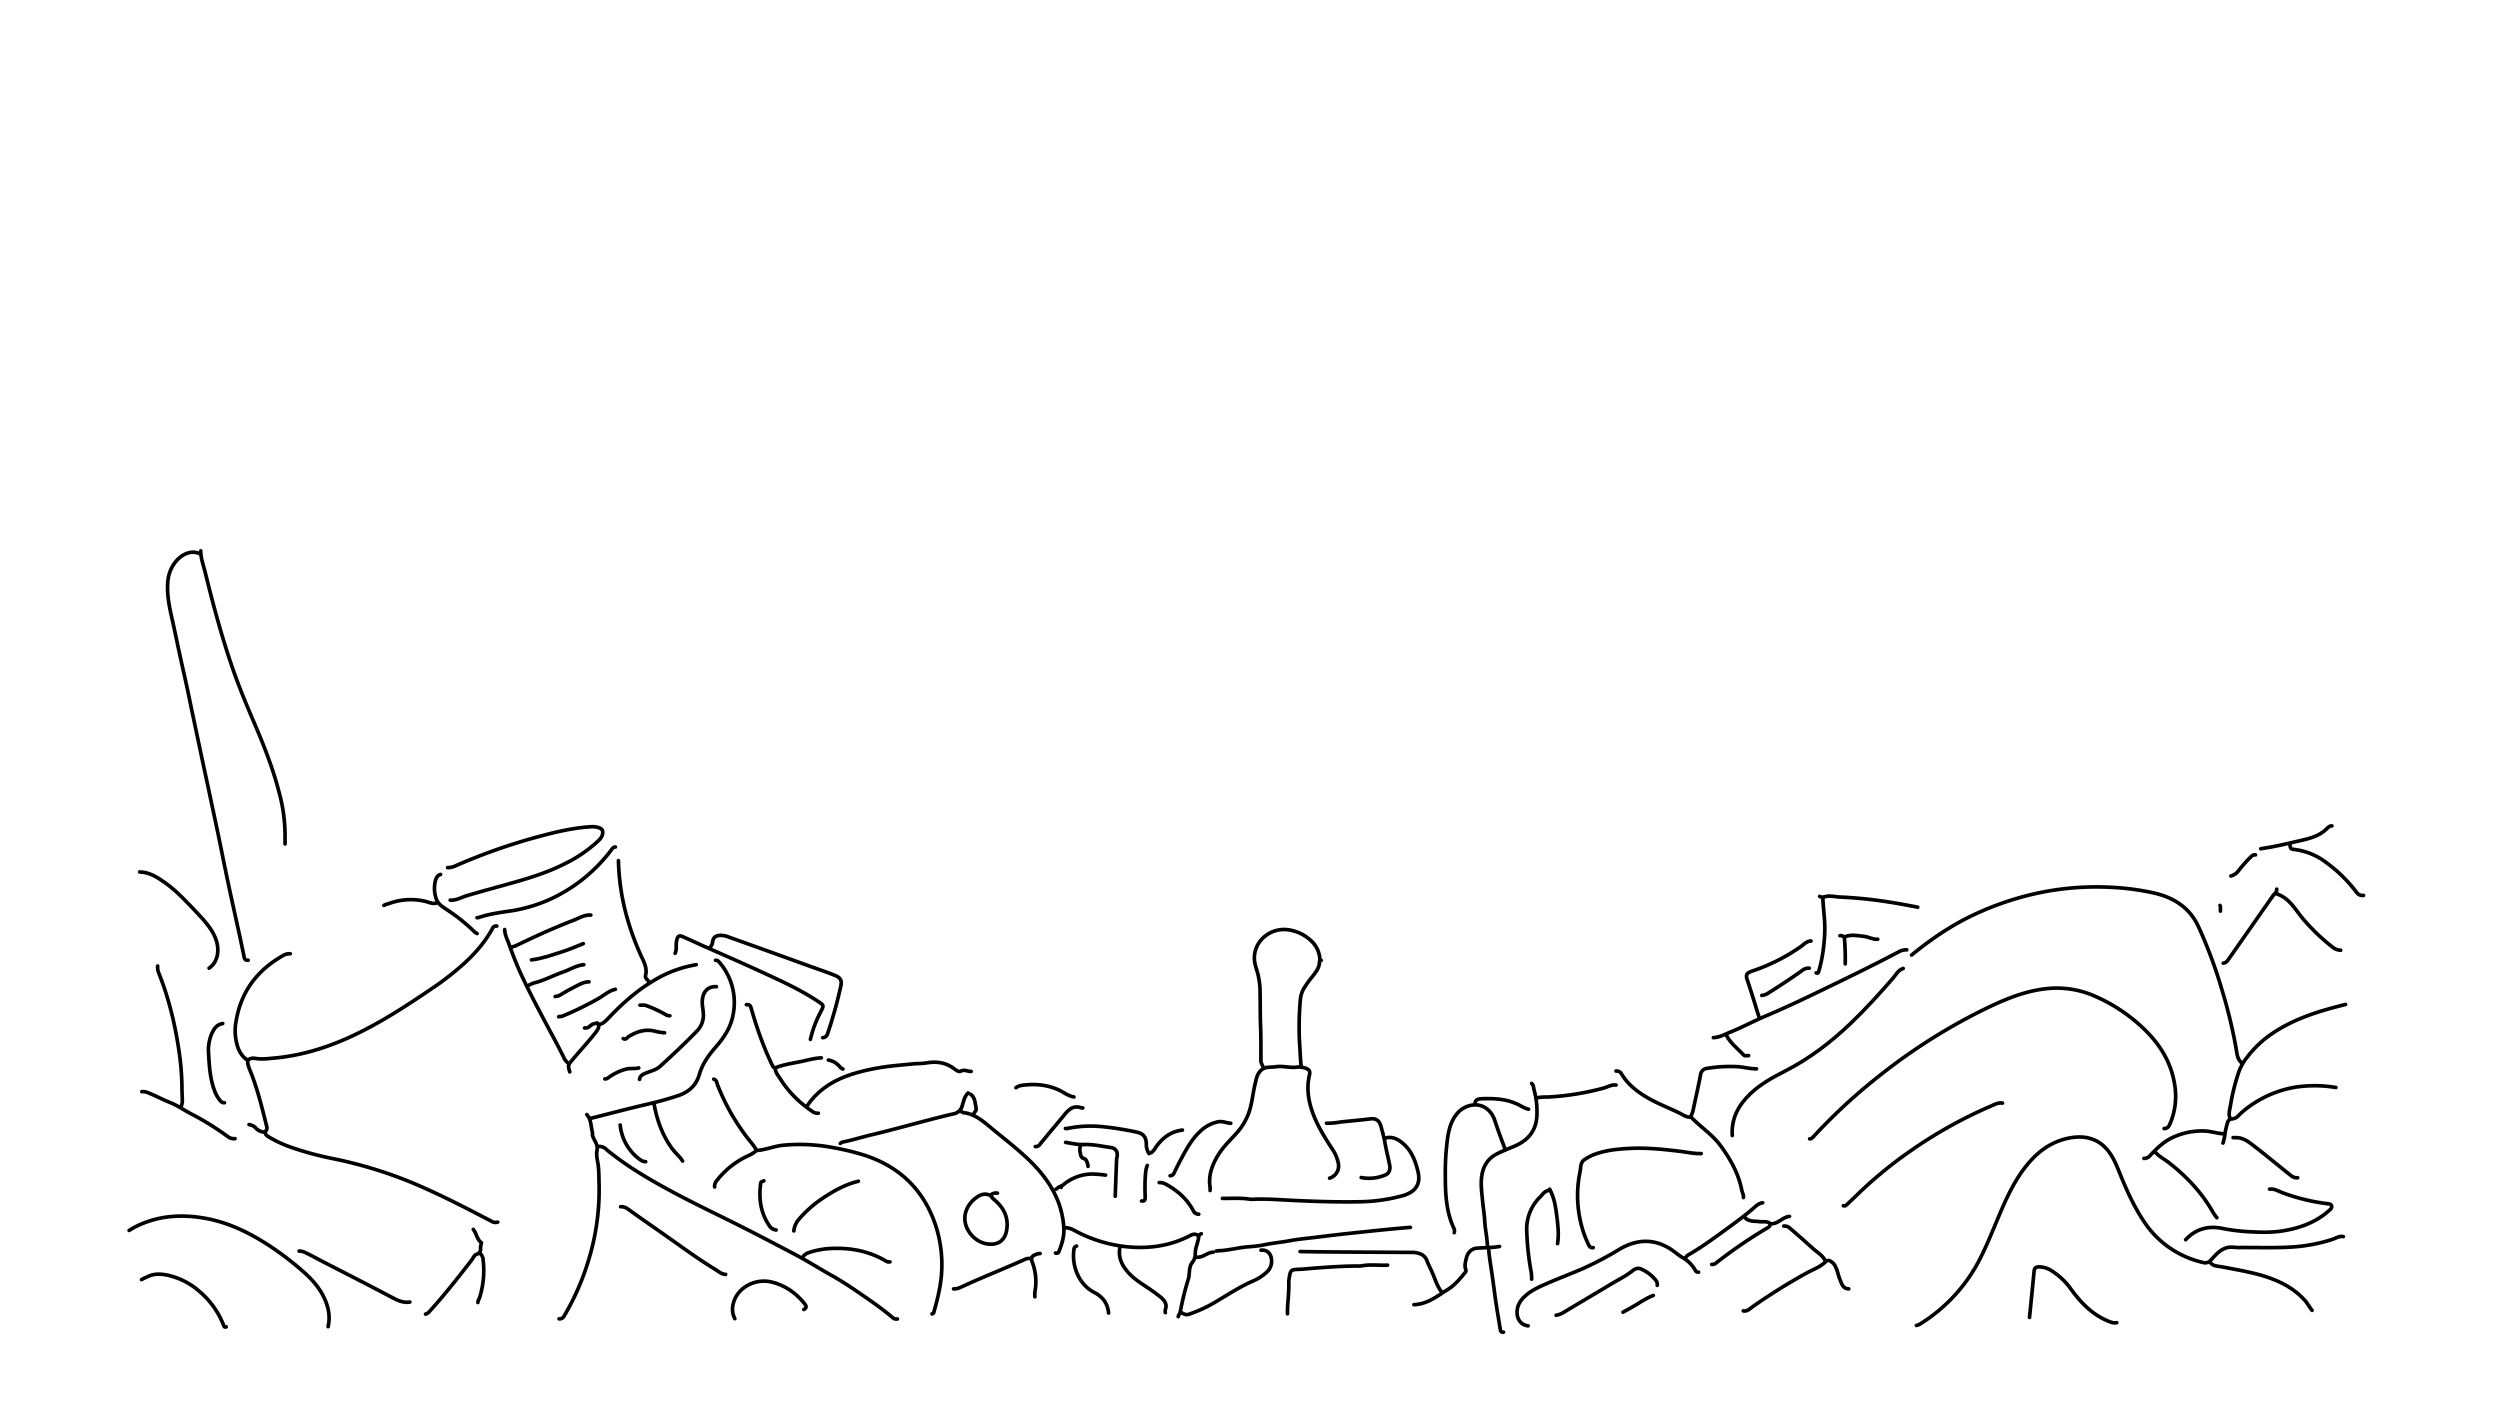<svg xmlns="http://www.w3.org/2000/svg" viewBox="0 0 1366 768"><g id="Layer_12" data-name="Layer 12"><g id="font"><path d="M1182.48,616.64c1.68,0,2.52-1,3.13-2.4a38.3,38.3,0,0,0,2.66-21.36c-2.06-13.68-9.38-24.19-19.46-33.13A90.72,90.72,0,0,0,1145,544.48a51.24,51.24,0,0,0-24.21-4.49c-12.12.79-23.07,5.07-33.83,10.17a315.64,315.64,0,0,0-59.24,37,307.64,307.64,0,0,0-36.52,33.55c-.67.73-1.26,1.56-2.4,1.56" style="fill:none;stroke:#000;stroke-linecap:round;stroke-linejoin:round;stroke-width:2px"/><path d="M1224.72,580.64c-2.26-2-2.39-4.81-2.85-7.45a272.36,272.36,0,0,0-7.74-32.14,257,257,0,0,0-12.92-34.81c-4.83-10.29-13.3-15.73-24-18.24a136.18,136.18,0,0,0-23.28-3.15,153.35,153.35,0,0,0-42.72,3.63,162.28,162.28,0,0,0-31.46,10.76c-12.84,5.87-24.38,13.7-35.26,22.6" style="fill:none;stroke:#000;stroke-linecap:round;stroke-linejoin:round;stroke-width:2px"/><path d="M109.44,302.72c-4.89-2.57-10.51.2-13.93,4.79a20,20,0,0,0-3.87,11.05c-.56,8.49,1.78,16.58,3.51,24.7,1.83,8.65,3.67,17.31,5.63,25.95,1.63,7.17,3.06,14.39,4.58,21.59,2,9.44,4,18.89,6,28.32,2.39,11,4.72,22.1,7.08,33.14,1.57,7.33,3,14.69,4.51,22s3.1,14.74,4.72,22.1c1.93,8.8,3.92,17.58,5.69,26.41.31,1.56.86,2,2.23,1.91" style="fill:none;stroke:#000;stroke-linecap:round;stroke-linejoin:round;stroke-width:2px"/><path d="M1280.4,675.68c-2.23-.47-4.06.88-6,1.52a90,90,0,0,1-23.55,4.25c-9.28.49-18.56.11-27.84.22-1.28,0-2.56-.21-3.84-.22-5.19,0-8.13,3.85-11.15,7.07a4,4,0,0,1-4.44,1.26,52.47,52.47,0,0,1-32.21-22.48c-5.61-8.42-9.64-17.58-13.4-26.9-2.07-5.15-4.26-10.29-8.43-14.13-4.8-4.43-10.79-5.6-17-4.76-9.8,1.34-17.64,6.39-24,13.85-7.37,8.6-12,18.75-16.32,29-3.52,8.31-6.81,16.72-11,24.72a89.7,89.7,0,0,1-32.41,34.55,9,9,0,0,1-1.67.61" style="fill:none;stroke:#000;stroke-linecap:round;stroke-linejoin:round;stroke-width:2px"/><path d="M246,491.84c3.31.24,6.1-1.56,9.1-2.45,9-2.67,18.1-5.06,27.14-7.64,9.39-2.69,18.65-5.76,27.36-10.3a74.35,74.35,0,0,0,17.29-12c1.62-1.55,2.81-3.27,2.33-5.53-.32-1.51-3.48-2.35-6.18-2.19-10.34.6-20.31,3.09-30.24,5.79a320.81,320.81,0,0,0-44.62,15.89,9.61,9.61,0,0,1-3.62.66" style="fill:none;stroke:#000;stroke-linecap:round;stroke-linejoin:round;stroke-width:2px"/><path d="M109.68,301c0,4.07,1.49,7.87,2.44,11.75,4.38,17.79,9.12,35.48,15.11,52.8,3.35,9.67,7.27,19.15,11.3,28.55,5.46,12.7,10.57,25.54,14,38.93a89.49,89.49,0,0,1,3.22,24c0,1.36,0,2.72,0,4.08" style="fill:none;stroke:#000;stroke-linecap:round;stroke-linejoin:round;stroke-width:2px"/><path d="M667.92,654.8c5,.07,10.1-.37,15.12.47a8.57,8.57,0,0,0,1.68,0c7-.3,14.1.26,21.11.6,12.25.59,24.48,1,36.73.78a93.4,93.4,0,0,0,24-3.36c6.4-1.84,10-5.89,8.22-13.15-1.55-6.54-4-12.48-9.66-16.52-2.47-1.76-5.27-2.69-8.38-1.71" style="fill:none;stroke:#000;stroke-linecap:round;stroke-linejoin:round;stroke-width:2px"/><path d="M271.44,506a2.2,2.2,0,0,0-2.42,1.43c-4,7.39-9.48,13.57-15.61,19.18a157.52,157.52,0,0,1-18,13.92C221.78,549.79,208,558.76,193,565.81c-13.84,6.51-28.22,11-43.47,12.35-3.39.31-6.87.76-10.31.09-.31-.06-.65,0-1,0-1.38-.25-2.66,1.46-4.08.25a14,14,0,0,1-4.08-6,28.4,28.4,0,0,1-1-14.88c2.8-16.27,11.87-27.91,26.15-35.8a6.65,6.65,0,0,1,3.38-.68" style="fill:none;stroke:#000;stroke-linecap:round;stroke-linejoin:round;stroke-width:2px"/><path d="M135.36,579.2c-.23,2.51.92,4.76,1.77,6.93,3.71,9.45,6.08,19.27,8.53,29.08a3,3,0,0,1,0,2.11c-1.66,2.24.15,3.24,1.52,4.08a64.81,64.81,0,0,0,11.48,5.35,172.07,172.07,0,0,0,23.77,6.43,238.44,238.44,0,0,1,42.5,12.94c14.94,6.26,29.3,13.7,43.65,21.19a4,4,0,0,0,3.37.45" style="fill:none;stroke:#000;stroke-linecap:round;stroke-linejoin:round;stroke-width:2px"/><path d="M179.28,724.88c1.38-6,0-11.52-2.67-16.78-3.13-6.11-7.89-10.81-13.12-15.2a163.77,163.77,0,0,0-14.71-11.19c-11.4-7.62-23.47-13.77-37.18-16.12-11-1.89-21.84-1.56-32.39,2.43a43.87,43.87,0,0,0-8.65,4.3" style="fill:none;stroke:#000;stroke-linecap:round;stroke-linejoin:round;stroke-width:2px"/><path d="M326.88,626.48a5,5,0,0,1,4.3,1.47c11.08,9.18,23.46,16.4,36.06,23.18,13.54,7.29,27.5,13.8,41.2,20.78,8.8,4.49,17.55,9.09,26.28,13.69,6.68,3.52,13,7.57,19.58,11.24,6.82,3.81,13.26,8.27,19.68,12.71,4.69,3.25,9.31,6.63,13.69,10.31a2.85,2.85,0,0,0,2.65.82" style="fill:none;stroke:#000;stroke-linecap:round;stroke-linejoin:round;stroke-width:2px"/><path d="M390.48,648.56a4.56,4.56,0,0,1,.92-3.15,46.47,46.47,0,0,1,17.32-13.89,15.88,15.88,0,0,0,4.06-2.42c.17-.14.23-.44.5-.46,5-.28,9.66-2.4,14.64-2.88a97.86,97.86,0,0,1,27.85,1.4,140.84,140.84,0,0,1,15.34,3.67c19.58,6,33.07,18.44,39.84,37.89a69.08,69.08,0,0,1,2.71,33.85,121.56,121.56,0,0,1-3.22,13.66c-.16.6-.16,1.56-1.16,1.69" style="fill:none;stroke:#000;stroke-linecap:round;stroke-linejoin:round;stroke-width:2px"/><path d="M1039.92,529.16c-2.8.86-4,3.5-5.7,5.45-7.33,8.42-14.81,16.7-22.88,24.41-10.8,10.34-22.57,19.37-36,26.22-6.76,3.45-13.42,7.11-19,12.43-6.53,6.23-10.41,13.54-9.83,22.81" style="fill:none;stroke:#000;stroke-linecap:round;stroke-linejoin:round;stroke-width:2px"/><path d="M721.2,524.72A14.79,14.79,0,0,0,716.36,514a22.87,22.87,0,0,0-11.71-5.84c-11-2-21,7.16-19,18,.49,2.6,1.55,5,2,7.66a39,39,0,0,1,.8,6c.21,7,.06,13.93.33,20.88.24,6.24.17,12.48.17,18.72,0,1.61,1,2.73,1.47,4.08" style="fill:none;stroke:#000;stroke-linecap:round;stroke-linejoin:round;stroke-width:2px"/><path d="M449.52,567a2.94,2.94,0,0,0,2.73-2.37,245.27,245.27,0,0,0,7.09-25.47c.8-3.29.08-4.9-3.12-6.2-4.57-1.85-9.26-3.4-13.9-5.08-14.64-5.28-29.27-10.59-43.94-15.8a12.34,12.34,0,0,0-4.78-1c-2.77.13-4,1.22-4.32,4.11-.11,1-.89,1.72-1.2,2.64" style="fill:none;stroke:#000;stroke-linecap:round;stroke-linejoin:round;stroke-width:2px"/><path d="M319.44,561.68a3.52,3.52,0,0,0,2.62-.75,7.8,7.8,0,0,1,1.95-1.39,23.06,23.06,0,0,1,2.4-.58c1.42,1.86.41,3.38-.73,4.88-4.52,5.92-9.75,11.24-14.38,17.06-1.17,1.47-.39,3.18,0,4.78" style="fill:none;stroke:#000;stroke-linecap:round;stroke-linejoin:round;stroke-width:2px"/><path d="M320.64,609c2.48,2.82,2.19,6.52,3.1,9.84.13.45-.07,1,0,1.44.64,2.76,3.16,4.83,2.48,8.18-.56,2.74.25,5.6.67,8.37a77.27,77.27,0,0,1,.38,8.17,130.67,130.67,0,0,1-6.1,44.91,136,136,0,0,1-13,29.27,2.57,2.57,0,0,1-2.68,1.42" style="fill:none;stroke:#000;stroke-linecap:round;stroke-linejoin:round;stroke-width:2px"/><path d="M322.56,611.12c10.16-2.56,20.29-5.24,30.49-7.63a182.29,182.29,0,0,0,17.73-4.91c5.55-1.91,9.63-5.49,11.33-11.45s5.15-10.62,9.08-15.14c4.46-5.11,8.13-10.66,9.37-17.51a33.73,33.73,0,0,0-7.19-28.32c-.64-.79-1.26-1.54-2.41-1.44" style="fill:none;stroke:#000;stroke-linecap:round;stroke-linejoin:round;stroke-width:2px"/><path d="M787.68,705.92c-2.67-3.44-3.71-7.67-5.49-11.53-.81-1.76-1.75-3.48-2.39-5.29-1.24-3.5-4-4.43-7.24-4.78-.32,0-.64,0-1,0q-21.6-.12-43.2-.25c-6,0-12-.15-18-.23" style="fill:none;stroke:#000;stroke-linecap:round;stroke-linejoin:round;stroke-width:2px"/><path d="M1094.16,602.72c-2.6-.38-4.74,1-7,1.94a245.46,245.46,0,0,0-44.4,25,228,228,0,0,0-27.85,23c-1.82,1.78-3.68,3.52-5.52,5.28-.61.59-1.17,1.25-2.16.84" style="fill:none;stroke:#000;stroke-linecap:round;stroke-linejoin:round;stroke-width:2px"/><path d="M928.08,695.12a1.76,1.76,0,0,1-1.82-1.12,18.18,18.18,0,0,0-7-6.93c-2.18-1.22-4.11-3.05-6.29-4.46-9.4-6.06-18.71-5.52-28.11,0a179.73,179.73,0,0,1-19.44,10.31c-6.75,2.93-13.63,5.53-20.37,8.47-3.77,1.64-7.57,3.31-10.83,6s-5.53,5.86-5.27,10.33c.22,3.73,2.53,6.3,6,6.72" style="fill:none;stroke:#000;stroke-linecap:round;stroke-linejoin:round;stroke-width:2px"/><path d="M1240.08,649.76c2.6-.36,4.7,1.06,7,1.92a107.59,107.59,0,0,0,24.48,6c1,.13,2,.08,2.39,1.22s-.47,1.75-1.19,2.4c-7.31,6.62-16.13,9.79-25.68,11.28-6.3,1-12.65.74-19,.39a103,103,0,0,1-13.94-1.79c-7.7-1.53-14.45.36-19.91,6.2" style="fill:none;stroke:#000;stroke-linecap:round;stroke-linejoin:round;stroke-width:2px"/><path d="M1041.84,519a8,8,0,0,0-4.57,1.19c-11.38,6-22.94,11.71-34.53,17.32-12.57,6.08-25.11,12.22-38,17.66-6.54,2.77-12.78,6.14-19.37,8.81-3,1.22-5.83,2.83-9.16,3" style="fill:none;stroke:#000;stroke-linecap:round;stroke-linejoin:round;stroke-width:2px"/><path d="M770.64,670.64c-11.46.89-22.89,2.17-34.32,3.37-6.09.65-12.16,1.42-18.24,2.15-4.4.54-8.84.91-13.19,1.74-4.8.9-9.66,1.3-14.46,2.34a67.17,67.17,0,0,1-8.35,1c-4.59.38-9.08,1.5-13.66,2-1.28.15-2.59.09-3.86.35" style="fill:none;stroke:#000;stroke-linecap:round;stroke-linejoin:round;stroke-width:2px"/><path d="M86.16,527.84a7.64,7.64,0,0,0,.5,3.59c5.57,13.85,9,28.29,11.18,43a146,146,0,0,1,1.57,19c0,2.56.14,5.12.21,7.68a7.31,7.31,0,0,1-.74,3.6" style="fill:none;stroke:#000;stroke-linecap:round;stroke-linejoin:round;stroke-width:2px"/><path d="M758.16,691.28c-4.88.21-9.78-.52-14.64.46a12,12,0,0,1-2.16,0c-9.71.12-19.38.82-29,1.67-1.52.14-3,.12-4.56.26s-2.61.56-2.94,2.38a21.62,21.62,0,0,0-.67,4.81c.23,5.7-.81,11.35-.71,17" style="fill:none;stroke:#000;stroke-linecap:round;stroke-linejoin:round;stroke-width:2px"/><path d="M336.24,462.8c-1.25.08-1.74,1-2.43,1.9a87.77,87.77,0,0,1-31.17,25.69,83.2,83.2,0,0,1-24.48,7.48c-5.49.8-11,1.58-16.31,3.37a7.82,7.82,0,0,1-1.21.2" style="fill:none;stroke:#000;stroke-linecap:round;stroke-linejoin:round;stroke-width:2px"/><path d="M822.48,628.16c-2-5.33-4-10.68-5.77-16.08-1.71-5-5.58-8.32-10.55-8.38a13.13,13.13,0,0,0-10.36,5.23c-3,3.8-4.09,8.11-4.81,12.74a137.55,137.55,0,0,0-1.26,20.65c0,10,.42,20,4.88,29.3a4.82,4.82,0,0,1,0,1.9" style="fill:none;stroke:#000;stroke-linecap:round;stroke-linejoin:round;stroke-width:2px"/><path d="M1156.56,722.72a6.71,6.71,0,0,1-3.61-.45c-9.08-3.42-15.53-9.94-21.12-17.54a37.89,37.89,0,0,0-10.33-10.06,13,13,0,0,0-7.66-2.45c-1.62.09-2.27.81-2.42,2.42-.79,8.4-1.66,16.8-2.5,25.2" style="fill:none;stroke:#000;stroke-linecap:round;stroke-linejoin:round;stroke-width:2px"/><path d="M545,651.92a4.86,4.86,0,0,0-3.35.74,1.45,1.45,0,0,1-1.44.18c-2.57-.89-4.75.06-6.71,1.51a15.3,15.3,0,0,0-5.37,6.66c-3.38,8.19,2.94,16.89,10.39,18.49,5.69,1.22,10.46-.83,11.53-7.42,1.13-6.92-1.62-12.22-6.76-16.53a11.14,11.14,0,0,1-2.13-2.43" style="fill:none;stroke:#000;stroke-linecap:round;stroke-linejoin:round;stroke-width:2px"/><path d="M524.88,607c.48.32.93.87,1.44.93,5.58.63,9.83,3.84,13.9,7.25,8.17,6.85,16.78,13.21,24.25,20.87,6.17,6.33,11.18,13.41,14.2,21.82a50,50,0,0,1,2.6,12.75c.36,4.36-.94,9-2.67,13.16a1.36,1.36,0,0,1-1.88.86" style="fill:none;stroke:#000;stroke-linecap:round;stroke-linejoin:round;stroke-width:2px"/><path d="M726.48,643.76a7,7,0,0,0,4.78-8.16,20.73,20.73,0,0,0-3.1-7.44c-3.6-5.58-7.21-11.19-9.78-17.3-3.16-7.5-4.81-15.34-2.89-23.49.48-2-.1-2.92-2-3.66a11.47,11.47,0,0,0-5.55-.55c-3.65.28-7.37-.87-11-.27-2.67.43-5.59-.29-8,2-2.05,2-2.43,4.38-3,6.79-1.36,5.33-1.71,10.84-3.51,16.12a34.12,34.12,0,0,1-7.55,12.2c-3.3,3.61-6.82,7-9.38,11.27-3.26,5.42-5.34,11.08-4.31,17.53a10.46,10.46,0,0,1,0,1.68" style="fill:none;stroke:#000;stroke-linecap:round;stroke-linejoin:round;stroke-width:2px"/><path d="M929.52,630.32c-4,.11-7.85-.79-11.75-1.26-9.26-1.12-18.54-2.06-27.85-1.54-6.75.38-13.54,1.07-19.93,3.73a30.44,30.44,0,0,0-4,2.22c-2.54,1.52-2.16,4.32-2.64,6.69a64,64,0,0,0,1.2,31,54.92,54.92,0,0,0,3.56,9.14,2.21,2.21,0,0,0,2.42,1.43" style="fill:none;stroke:#000;stroke-linecap:round;stroke-linejoin:round;stroke-width:2px"/><path d="M529,597.2c-2.2,2-2.52,5-3.42,7.51a5.91,5.91,0,0,1-4.76,3.93c-15.19,3.56-30.17,8-45.34,11.6-4.81,1.15-9.54,2.65-14.39,3.64a3,3,0,0,0-1.93.92" style="fill:none;stroke:#000;stroke-linecap:round;stroke-linejoin:round;stroke-width:2px"/><path d="M275.76,507.92c.07,2.74,1.34,5.18,2.23,7.65,2.07,5.77,4.28,11.5,6.87,17.08,4.11,8.87,8.65,17.51,13.23,26.15,3.3,6.23,6.72,12.39,9.83,18.72a7.72,7.72,0,0,0,2.88,3.6" style="fill:none;stroke:#000;stroke-linecap:round;stroke-linejoin:round;stroke-width:2px"/><path d="M337.92,470.24A124.81,124.81,0,0,0,342.24,500a146.45,146.45,0,0,0,9.1,24.49c1.24,2.64,2.16,5.45,1.41,8.38-.5,1.93,1.51,2.42,1.73,3.85" style="fill:none;stroke:#000;stroke-linecap:round;stroke-linejoin:round;stroke-width:2px"/><path d="M114.24,529c5.29-3.58,5.84-11,3.34-16.79-2.16-5-5.75-9.06-9.41-12.91-5.8-6.11-11.47-12.44-18.44-17.3-4-2.8-8.21-5.47-13.41-5.56" style="fill:none;stroke:#000;stroke-linecap:round;stroke-linejoin:round;stroke-width:2px"/><path d="M368.88,520.88c1.07-2.22.26-4.65.86-7,.55-2.19,1.1-3,3.21-2.11,3.4,1.44,6.72,3,10.09,4.54,11,4.88,22,9.66,32.87,14.67,10.67,4.9,21.4,9.73,31.21,16.29,3.2,2.15,3.08,2.12,1.23,5.77a62.11,62.11,0,0,0-5.55,14.87" style="fill:none;stroke:#000;stroke-linecap:round;stroke-linejoin:round;stroke-width:2px"/><path d="M391.44,539.12c-4.58-.24-7.4,2.66-7.71,7.68-.16,2.44.51,4.78.57,7.2a12.23,12.23,0,0,1-3.22,9.08c-6.53,6.75-13.39,13.18-20.33,19.51-2.19,2-4.9,2.55-7.46,3.59-1.71.69-3.54,1.35-3.85,3.58" style="fill:none;stroke:#000;stroke-linecap:round;stroke-linejoin:round;stroke-width:2px"/><path d="M223.92,711.44c-3.47.55-6.38-.76-9.39-2.35-12.65-6.68-25.4-13.18-38.13-19.72-3.5-1.8-6.89-3.81-10.53-5.36a6.41,6.41,0,0,0-2.43-.41" style="fill:none;stroke:#000;stroke-linecap:round;stroke-linejoin:round;stroke-width:2px"/><path d="M689,683.12c3.12-.38,5.41,1.58,5.74,5a7.83,7.83,0,0,1-2.36,6.74A25.4,25.4,0,0,1,684.5,700c-7.5,3.29-14.31,7.86-21.37,12a76.34,76.34,0,0,1-13.71,6.18c-1.49.51-2.95-.44-4.3-1.15" style="fill:none;stroke:#000;stroke-linecap:round;stroke-linejoin:round;stroke-width:2px"/><path d="M989.52,514.16c-2.3.08-3.83,1.78-5.47,3a103,103,0,0,1-26.45,13.36c-3.76,1.31-3.81,2.31-2.69,5.55,2.26,6.58,4.21,13.26,6.29,19.9" style="fill:none;stroke:#000;stroke-linecap:round;stroke-linejoin:round;stroke-width:2px"/><path d="M1207.68,689.84c1.58,2.09,4.08,1.94,6.25,2.35,8,1.54,16.16,2.82,24,5.34,8.13,2.62,15.55,6.44,21.39,12.92,1.56,1.73,2.54,3.82,4,5.55" style="fill:none;stroke:#000;stroke-linecap:round;stroke-linejoin:round;stroke-width:2px"/><path d="M396.48,696.32c-2.41-.11-4.1-1.77-6-2.92-10-6.12-19.43-13.16-29.06-19.88-6.17-4.31-12.36-8.59-18.45-13a6,6,0,0,0-3.87-1.16" style="fill:none;stroke:#000;stroke-linecap:round;stroke-linejoin:round;stroke-width:2px"/><path d="M721.92,524.72c-.54-.05-.95.16-.95.72,0,3.32-2,5.74-3.87,8.15a55,55,0,0,0-4.8,6.72,15.34,15.34,0,0,0-1.85,6.73A169.23,169.23,0,0,0,710,568.4c.3,4.64.5,9.28.89,13.92" style="fill:none;stroke:#000;stroke-linecap:round;stroke-linejoin:round;stroke-width:2px"/><path d="M1276.32,594.2a70.56,70.56,0,0,0-22.56-.1,60.1,60.1,0,0,0-26.15,11.52,37.23,37.23,0,0,0-4.35,3.8,5.37,5.37,0,0,1-4.78,1.94" style="fill:none;stroke:#000;stroke-linecap:round;stroke-linejoin:round;stroke-width:2px"/><path d="M836.88,592c1.21,1,1,2.49,1.38,3.74a42.48,42.48,0,0,1,1.54,11.74c.27,11.07-5.77,16.08-12.76,19-3,1.23-6,2.43-8.87,3.86-4.84,2.39-7.55,6.34-8.46,11.72-.83,5,0,9.76.42,14.66.31,3.36.93,6.69,1.09,10.07.13,2.89.65,5.76,1,8.63.27,2,.44,4,.62,6" style="fill:none;stroke:#000;stroke-linecap:round;stroke-linejoin:round;stroke-width:2px"/><path d="M1281.6,548.84c-14.95,3.68-29.58,8.16-42.23,17.41a57.52,57.52,0,0,0-11.16,10.94,28.67,28.67,0,0,0-5,8.71,117.34,117.34,0,0,0-4.51,18.26c-.38,2.24-1.14,4.41-.28,6.74.29.8-.94,1.27-1.18,2.13a43.76,43.76,0,0,0-1.68,7.69,27.51,27.51,0,0,1-.93,3.84" style="fill:none;stroke:#000;stroke-linecap:round;stroke-linejoin:round;stroke-width:2px"/><path d="M959.76,584c-3.58.09-7-1-10.56-1.18a76.71,76.71,0,0,0-16.79,1,3.82,3.82,0,0,0-3.19,3.28c-1.29,6.75-2.82,13.45-4.26,20.17-.23,1.07-1,2-1,3.12" style="fill:none;stroke:#000;stroke-linecap:round;stroke-linejoin:round;stroke-width:2px"/><path d="M439.2,715.52c1.69-.8,1.44-1.92.48-3.12-4.83-6-10.89-10.3-18.49-12-8.18-1.8-17,2.58-19.87,9.82-1.34,3.37-1.62,6.9.2,10.3" style="fill:none;stroke:#000;stroke-linecap:round;stroke-linejoin:round;stroke-width:2px"/><path d="M123.6,725c-1,.34-1.14-.16-1.49-1.06A46,46,0,0,0,109,705.65a39,39,0,0,0-18-9c-3.52-.66-7.38-.78-10.75,1.13a22.87,22.87,0,0,0-2.91,1.39" style="fill:none;stroke:#000;stroke-linecap:round;stroke-linejoin:round;stroke-width:2px"/><path d="M627.84,630.32a9,9,0,0,1-1.49-5.28c-.08-3.72-1.56-5.61-5.24-6.44a167.38,167.38,0,0,0-18.94-3,63.16,63.16,0,0,0-19,1,5.12,5.12,0,0,1-1,0" style="fill:none;stroke:#000;stroke-linecap:round;stroke-linejoin:round;stroke-width:2px"/><path d="M1047.84,495.68c-5.36-1-10.7-2.07-16.08-2.85a233.5,233.5,0,0,0-26.4-2.68c-2.32-.07-4.64-.76-7-.42-1.39.2-2.71.85-4.09.07" style="fill:none;stroke:#000;stroke-linecap:round;stroke-linejoin:round;stroke-width:2px"/><path d="M486.24,689.48a3,3,0,0,1-2.4-.6c-9.52-5.55-19.89-7.28-30.72-6.67a45.42,45.42,0,0,0-11.53,2.33,6,6,0,0,0-2.87,2.18" style="fill:none;stroke:#000;stroke-linecap:round;stroke-linejoin:round;stroke-width:2px"/><path d="M846.24,650.48c-2.18.23-3.22,2-4.54,3.38a24.52,24.52,0,0,0-7.51,18.22,147,147,0,0,0,2.46,23,23.57,23.57,0,0,1,.23,3.84" style="fill:none;stroke:#000;stroke-linecap:round;stroke-linejoin:round;stroke-width:2px"/><path d="M813.36,682.16c.31,4.11,1,8.17,1.61,12.25.49,3.52,1.09,7,1.48,10.55s1,7.2,1.56,10.79,1.16,7.22,1.78,10.82c.21,1.24.67,1.51,1.73,1.31" style="fill:none;stroke:#000;stroke-linecap:round;stroke-linejoin:round;stroke-width:2px"/><path d="M1010.16,704.24c-3.28-.08-3.82-2.83-4.77-5-1-2.42-1.39-5.08-2.63-7.45a6.54,6.54,0,0,0-2.45-2.6,2.14,2.14,0,0,0-2.6,0c-3,3.12-7,4.4-10.61,6.41a329.75,329.75,0,0,0-29.28,18.25c-1.57,1.1-3,2.81-5.26,2.43" style="fill:none;stroke:#000;stroke-linecap:round;stroke-linejoin:round;stroke-width:2px"/><path d="M530.64,585.44c-1.92.06-3.73-1.29-5.82-.1-.78.45-2.14-.37-3.06-1.1-4.72-3.73-10-4.48-15.85-3.42-2.18.4-4.47.24-6.72.45-3.44.32-6.87.68-10.31,1-9,.89-19.29,3-26.64,5.8-8.72,3.32-16.09,8.45-21.36,16.31" style="fill:none;stroke:#000;stroke-linecap:round;stroke-linejoin:round;stroke-width:2px"/><path d="M121.68,559.28c-3.5.53-5,3.22-6.2,6A23.53,23.53,0,0,0,114,576.08c.36,6.59.79,13.15,3.08,19.45a17.4,17.4,0,0,0,3.4,6,2.46,2.46,0,0,0,2.15,1" style="fill:none;stroke:#000;stroke-linecap:round;stroke-linejoin:round;stroke-width:2px"/><path d="M1215.12,619.52c-3.4-.17-6.65-1.28-10.07-1.52a37.46,37.46,0,0,0-16.58,2.93c-5.55,2.2-9.67,6.2-13.62,10.4a4.19,4.19,0,0,1-3.41,1.63" style="fill:none;stroke:#000;stroke-linecap:round;stroke-linejoin:round;stroke-width:2px"/><path d="M609.36,653.6c.24-6.56.47-13.12.73-19.68a6.69,6.69,0,0,1,.18-1.45c.73-2.86-.5-5.08-3.32-5.46-4.86-.66-9.72-1.85-14.63-1.62-3.5.16-6.74-.68-10.08-1.19" style="fill:none;stroke:#000;stroke-linecap:round;stroke-linejoin:round;stroke-width:2px"/><path d="M322.8,500c-3.56-.23-6.47,1.72-9.59,2.91-10.38,4-20.48,8.59-30.49,13.41a10.93,10.93,0,0,1-3.6,1.2" style="fill:none;stroke:#000;stroke-linecap:round;stroke-linejoin:round;stroke-width:2px"/><path d="M883,585.2a3.27,3.27,0,0,1,3.18,1.88c3.33,5.44,8.23,9.3,13.63,12.5,5.74,3.4,12,5.69,18,8.67,1.78.89,3.4,2.13,5.52,2.16a1.43,1.43,0,0,1,.94.25c5.12,5.28,11.45,9.34,15.85,15.35,5.37,7.34,9.8,15.14,11.57,24.22.27,1.36,1.06,2.62.92,4.09" style="fill:none;stroke:#000;stroke-linecap:round;stroke-linejoin:round;stroke-width:2px"/><path d="M883,592.88c-2.54-.33-4.65,1.11-7,1.71a146.09,146.09,0,0,1-30.25,4.83,29.46,29.46,0,0,0-6,.42" style="fill:none;stroke:#000;stroke-linecap:round;stroke-linejoin:round;stroke-width:2px"/><path d="M656.4,674.12c-.56.36-1.27.48-1.68,1.08-1.52-1.24-3-.88-4.57,0-10.95,5.7-22.69,7.22-34.78,6a76.59,76.59,0,0,1-27.64-8.52c-1.73-.91-3.56-2-5.73-1.74" style="fill:none;stroke:#000;stroke-linecap:round;stroke-linejoin:round;stroke-width:2px"/><path d="M563.4,687.68a5.69,5.69,0,0,0-3.48.49c-11.15,5-22.53,9.46-33.63,14.57-1.61.75-3.32,1.63-5.25,1.5" style="fill:none;stroke:#000;stroke-linecap:round;stroke-linejoin:round;stroke-width:2px"/><path d="M996,490.64c.18,4.49.74,8.95,1,13.43a72.59,72.59,0,0,1-.45,12,79.32,79.32,0,0,1-2.71,14.42c-.28,1-.5,1.4-1.49,1.07" style="fill:none;stroke:#000;stroke-linecap:round;stroke-linejoin:round;stroke-width:2px"/><path d="M672.48,613.76c-2.33-.15-4.46-1.3-7-.79a19.54,19.54,0,0,0-9.59,5.11c-4.91,4.51-7.93,10.33-11,16.09-1.19,2.2-2.27,4.46-3.36,6.72a2.38,2.38,0,0,1-2.17,1.55" style="fill:none;stroke:#000;stroke-linecap:round;stroke-linejoin:round;stroke-width:2px"/><path d="M905.52,702.32a3.71,3.71,0,0,0-.69-2.66,21,21,0,0,0-8-6.21c-1.8-.81-3.29-.33-4.83.91-3.45,2.79-7.47,4.72-11.26,7-8.86,5.31-17.76,10.55-26.62,15.87a10.87,10.87,0,0,1-3.85,1.42" style="fill:none;stroke:#000;stroke-linecap:round;stroke-linejoin:round;stroke-width:2px"/><path d="M612,681.2c-1.29,5.9,1.09,10.49,5,14.66,4.27,4.53,9.87,7.21,14.7,11,.94.73,1.95,1.39,2.84,2.21,1.93,1.76,3.27,3.69,2.19,6.49a4.89,4.89,0,0,0,0,1.67" style="fill:none;stroke:#000;stroke-linecap:round;stroke-linejoin:round;stroke-width:2px"/><path d="M1244,485.84c.21,1.71-1.28,2.46-2.06,3.59-8,11.46-16,22.88-24,34.35-.84,1.2-1.55,2.35-3.15,2.5" style="fill:none;stroke:#000;stroke-linecap:round;stroke-linejoin:round;stroke-width:2px"/><path d="M390,589.64c1.6.49,1.66,2.11,2.11,3.26a117.62,117.62,0,0,0,16.61,29.26c1.57,2.05,3.38,3.91,4.56,6.24" style="fill:none;stroke:#000;stroke-linecap:round;stroke-linejoin:round;stroke-width:2px"/><path d="M588.24,680.84a1.9,1.9,0,0,0-1.43,1.8c-1.38,9.73,3.11,19.41,11,23.5,4.69,2.41,7.42,6,7.91,11.3" style="fill:none;stroke:#000;stroke-linecap:round;stroke-linejoin:round;stroke-width:2px"/><path d="M1177.68,629.6c2.11,2.39,5,3.79,7.47,5.72,9.78,7.64,18.11,16.52,24.22,27.39a28.63,28.63,0,0,0,1.91,2.65" style="fill:none;stroke:#000;stroke-linecap:round;stroke-linejoin:round;stroke-width:2px"/><path d="M469,645.44c-7.5,1.83-14.09,5.59-20.37,9.89a63.31,63.31,0,0,0-12,10.75,11.49,11.49,0,0,0-2.88,6.48" style="fill:none;stroke:#000;stroke-linecap:round;stroke-linejoin:round;stroke-width:2px"/><path d="M1251.12,461.12c.48,2.94.5,2.79,3.36,3.15a36.22,36.22,0,0,1,16.55,7,80.25,80.25,0,0,1,16.59,16.28,3.91,3.91,0,0,0,3.82,1.7" style="fill:none;stroke:#000;stroke-linecap:round;stroke-linejoin:round;stroke-width:2px"/><path d="M1243.44,488.24c7.67,2.24,10.87,9.24,15.62,14.62a111,111,0,0,0,15.8,14.92,7.14,7.14,0,0,0,4.1,1.42" style="fill:none;stroke:#000;stroke-linecap:round;stroke-linejoin:round;stroke-width:2px"/><path d="M743.76,643.4A22.52,22.52,0,0,0,756.94,642c2-.78,2.85-2.86,2.4-5.24-.81-4.25-1.94-8.43-2.66-12.71-.5-2.92-1.36-5.78-2.13-8.65-.89-3.3-3-4.41-5.75-4.06-5.59.72-11.21,1.14-16.81,1.79a35.26,35.26,0,0,1-7.19.59" style="fill:none;stroke:#000;stroke-linecap:round;stroke-linejoin:round;stroke-width:2px"/><path d="M448.8,578c-3.77.15-7.39,1.23-11,2-4.58,1-9.3,1.5-13.69,3.28-1.35.54-1.78-.51-2.14-1.24q-3.36-6.91-6-14.14-3.12-8.4-5.52-17c-.37-1.33-1-2.27-2.64-1.92" style="fill:none;stroke:#000;stroke-linecap:round;stroke-linejoin:round;stroke-width:2px"/><path d="M1255.44,643.52c-2.37.24-3.9-1.41-5.5-2.67-6.29-5-12.42-10.15-18.78-15-2.45-1.89-5-3.88-8.35-4.19a26.18,26.18,0,0,0-2.65-.06" style="fill:none;stroke:#000;stroke-linecap:round;stroke-linejoin:round;stroke-width:2px"/><path d="M258.6,671.72c1.82,2.32,2,5.61,4.5,7.34a10.88,10.88,0,0,0-.54,3.1,2.79,2.79,0,0,1-1.93,3.1c-1.59.51-2,2-2.85,3.15-7.48,9.67-15,19.28-23.26,28.35a4.14,4.14,0,0,1-2,1.28" style="fill:none;stroke:#000;stroke-linecap:round;stroke-linejoin:round;stroke-width:2px"/><path d="M963.12,657.2c-2.36.27-3.87,2-5.5,3.38-3.86,3.31-7.93,6.34-12,9.32-7.37,5.34-14.64,10.84-22.52,15.42a4.63,4.63,0,0,0-2.19,2.12" style="fill:none;stroke:#000;stroke-linecap:round;stroke-linejoin:round;stroke-width:2px"/><path d="M953.28,665.12c2.12,2.52,5.19,2,7.93,2.37,2,.29,4.16-.42,6,1,.13,1.94-1.55,2.44-2.68,3.12a267.29,267.29,0,0,0-26.61,18.28,3.44,3.44,0,0,1-2.64,1" style="fill:none;stroke:#000;stroke-linecap:round;stroke-linejoin:round;stroke-width:2px"/><path d="M357.36,603.2c1.6,8.76,4.48,17,9.78,24.29,1.78,2.47,4.24,4.31,5.82,6.91" style="fill:none;stroke:#000;stroke-linecap:round;stroke-linejoin:round;stroke-width:2px"/><path d="M586.8,599.36c-3.17-.48-5.59-2.59-8.39-3.86-6.72-3-13.72-3.44-20.88-2.34a9,9,0,0,0-2.41,1.16" style="fill:none;stroke:#000;stroke-linecap:round;stroke-linejoin:round;stroke-width:2px"/><path d="M336.24,540.56c-3.61.77-6.23,3.37-9.34,5.08a171.23,171.23,0,0,1-19.68,9.61c-.69.27-1.34,0-1.94.31" style="fill:none;stroke:#000;stroke-linecap:round;stroke-linejoin:round;stroke-width:2px"/><path d="M846.72,649.76c2.56,4.63,3.33,9.82,3.95,14.9.59,4.88,1.2,9.89.37,14.86" style="fill:none;stroke:#000;stroke-linecap:round;stroke-linejoin:round;stroke-width:2px"/><path d="M835.2,606.08c-2.19-.44-4-1.79-6-2.72-6.32-3-13-3.27-19.72-3-2.56.09-3.44.93-3.6,2.85" style="fill:none;stroke:#000;stroke-linecap:round;stroke-linejoin:round;stroke-width:2px"/><path d="M238.8,493.28c-2.21.92-4.19-.23-6.24-.73a34.16,34.16,0,0,0-20.37,1.28,8.17,8.17,0,0,0-2.43.89" style="fill:none;stroke:#000;stroke-linecap:round;stroke-linejoin:round;stroke-width:2px"/><path d="M380.4,527.12A64.93,64.93,0,0,0,356.86,536c-9.22,5.48-17.05,12.59-24.39,20.27-1.6,1.67-3,3.23-5.35,3.53" style="fill:none;stroke:#000;stroke-linecap:round;stroke-linejoin:round;stroke-width:2px"/><path d="M417.36,645.2c-.58.46-1.56.15-1.73,1.43-1.08,8.15-.12,15.83,4.57,22.84a5.11,5.11,0,0,0,3.88,2.61" style="fill:none;stroke:#000;stroke-linecap:round;stroke-linejoin:round;stroke-width:2px"/><path d="M591.6,605.36a2.16,2.16,0,0,1-.72,0c-4.89-1.84-7.52,1.58-10,4.61-4.24,5.12-8.51,10.21-12.73,15.35a2.64,2.64,0,0,1-2.44,1.17" style="fill:none;stroke:#000;stroke-linecap:round;stroke-linejoin:round;stroke-width:2px"/><path d="M318.72,515.6c-3.68,1.44-7.3,3.07-11.05,4.27-5.68,1.82-11.3,3.87-17.27,4.61" style="fill:none;stroke:#000;stroke-linecap:round;stroke-linejoin:round;stroke-width:2px"/><path d="M646.08,617.48c-6.43.77-11.07,4.33-14.61,9.5a9.06,9.06,0,0,1-2.43,2.86" style="fill:none;stroke:#000;stroke-linecap:round;stroke-linejoin:round;stroke-width:2px"/><path d="M626.88,636.8c-1,2.3-1,4.79-1.15,7.2-.19,3.43-.11,6.88,0,10.32,0,1.5-.46,2.13-2,1.92" style="fill:none;stroke:#000;stroke-linecap:round;stroke-linejoin:round;stroke-width:2px"/><path d="M319,527.12c-4,.34-7.36,2.57-11,3.86-5,1.76-9.76,4.24-14.88,5.76a15.28,15.28,0,0,0-4.33,1.66" style="fill:none;stroke:#000;stroke-linecap:round;stroke-linejoin:round;stroke-width:2px"/><path d="M262.32,684.8a5.48,5.48,0,0,1,1.68,3.84,49.7,49.7,0,0,1-1.87,20.17c-.31,1-1,1.79-1,2.87" style="fill:none;stroke:#000;stroke-linecap:round;stroke-linejoin:round;stroke-width:2px"/><path d="M988.56,529a5.61,5.61,0,0,0-4.08,1.44c-5.86,4.21-11.92,8.12-18,12a8.42,8.42,0,0,1-3.83,1.46" style="fill:none;stroke:#000;stroke-linecap:round;stroke-linejoin:round;stroke-width:2px"/><path d="M128.4,622.16a5.57,5.57,0,0,1-4.06-1.23,154.09,154.09,0,0,0-20-12.38c-3.86-2-7.36-4.53-11.45-6.15s-8.09-3.82-12.27-5.44a7.25,7.25,0,0,0-3.12-.48" style="fill:none;stroke:#000;stroke-linecap:round;stroke-linejoin:round;stroke-width:2px"/><path d="M655,675.44c-.24,3.28-1.92,6.27-1.92,9.6a7,7,0,0,1-1.46,4.54c-2.24,2.7-1.43,6.13-2.28,9.17A161.64,161.64,0,0,0,644.86,717c-.14.86-1,1.48-1.06,2.4" style="fill:none;stroke:#000;stroke-linecap:round;stroke-linejoin:round;stroke-width:2px"/><path d="M604.08,642.08a66.09,66.09,0,0,0-7.2-.59,24.86,24.86,0,0,0-15.34,5.41,8.21,8.21,0,0,1-1.7,1.18" style="fill:none;stroke:#000;stroke-linecap:round;stroke-linejoin:round;stroke-width:2px"/><path d="M997.44,689.12c-1.38-3.15-4.42-4.74-6.79-6.88-4.09-3.68-8.19-7.35-12.38-10.91a4.46,4.46,0,0,0-3.63-1.41" style="fill:none;stroke:#000;stroke-linecap:round;stroke-linejoin:round;stroke-width:2px"/><path d="M338.88,614.72a26.43,26.43,0,0,0,11.28,19.21,5.11,5.11,0,0,0,2.64.83" style="fill:none;stroke:#000;stroke-linecap:round;stroke-linejoin:round;stroke-width:2px"/><path d="M655,663.44a3.14,3.14,0,0,1-2.86-1.69c-3.43-6.56-8.68-11.18-15.1-14.7a7.08,7.08,0,0,0-3.64-.89" style="fill:none;stroke:#000;stroke-linecap:round;stroke-linejoin:round;stroke-width:2px"/><path d="M423.6,583.76c.12,2.4,1.74,4.11,2.92,6a57.79,57.79,0,0,0,11.29,12.92,66.92,66.92,0,0,0,6.44,4.85,4.37,4.37,0,0,0,2.87.73" style="fill:none;stroke:#000;stroke-linecap:round;stroke-linejoin:round;stroke-width:2px"/><path d="M240.72,477.8c-2.13.59-2.63,2.58-3,4.22a17.62,17.62,0,0,0,.34,8.15c.87,3.89,4.09,5.49,6.83,7.36a98.16,98.16,0,0,1,14.6,11.82,5.92,5.92,0,0,0,1.19.73" style="fill:none;stroke:#000;stroke-linecap:round;stroke-linejoin:round;stroke-width:2px"/><path d="M1274.16,451.28c-1.27-.13-2.19.9-2.8,1.52-3.84,3.85-8.78,5.19-13.77,6.36-7.39,1.74-14.79,3.5-22.31,4.6" style="fill:none;stroke:#000;stroke-linecap:round;stroke-linejoin:round;stroke-width:2px"/><path d="M363.12,564.32a30.7,30.7,0,0,1-5.74-1c-5.1-1.12-9.46.44-13.71,2.94-.95.56-1.59,2.08-3.11,1.22" style="fill:none;stroke:#000;stroke-linecap:round;stroke-linejoin:round;stroke-width:2px"/><path d="M568.32,684.92a7.5,7.5,0,0,0-2.62.67c-2,.69-2.45,2-1.7,4a29.89,29.89,0,0,1,1.46,16.32,15.5,15.5,0,0,0,0,2.64" style="fill:none;stroke:#000;stroke-linecap:round;stroke-linejoin:round;stroke-width:2px"/><path d="M819.36,681.08c-4.13.73-8.32.58-12.47.93-3,.26-5,2.53-5.69,5.45-.44,2-1.12,4.12-.31,6.22.38,1-.32,1.59-.76,2.13-2.69,3.31-5.52,6.62-9.14,8.83-4.88,3-9.41,6.69-15.29,7.86a24.23,24.23,0,0,1-3.14.38" style="fill:none;stroke:#000;stroke-linecap:round;stroke-linejoin:round;stroke-width:2px"/><path d="M1026,513.2c-2.62.26-4.86-1.27-7.43-1.56-3.49-.4-6.89-1.15-10.33.12-1.07.4-1.82-.93-2.88-.48" style="fill:none;stroke:#000;stroke-linecap:round;stroke-linejoin:round;stroke-width:2px"/><path d="M321.84,536.48c-3.07,0-5.56,1.61-8.15,2.91-2.78,1.4-5.5,2.94-8.14,4.58-.75.46-1.5.24-2.19.55" style="fill:none;stroke:#000;stroke-linecap:round;stroke-linejoin:round;stroke-width:2px"/><path d="M349,583.52c-2.28.59-4.64.06-7,.66a29.55,29.55,0,0,0-8.86,4.14c-.82.53-1.52,1.33-2.64,1.2" style="fill:none;stroke:#000;stroke-linecap:round;stroke-linejoin:round;stroke-width:2px"/><path d="M903.36,707.84c-4.58,1.7-8.43,4.73-12.7,7-1.3.69-2.55,1.46-3.86,2.13" style="fill:none;stroke:#000;stroke-linecap:round;stroke-linejoin:round;stroke-width:2px"/><path d="M366,555a3.76,3.76,0,0,1-2.41-.7,66.51,66.51,0,0,0-10.53-4.86c-1.18-.46-2.26-.16-3.38-.2" style="fill:none;stroke:#000;stroke-linecap:round;stroke-linejoin:round;stroke-width:2px"/><path d="M1232.4,467.12c-1.16-.21-1.88.45-2.65,1.18a77.33,77.33,0,0,0-6.65,7.5,7.63,7.63,0,0,1-4.14,2.84" style="fill:none;stroke:#000;stroke-linecap:round;stroke-linejoin:round;stroke-width:2px"/><path d="M1007.76,512.24a135.67,135.67,0,0,1,.48,14.4" style="fill:none;stroke:#000;stroke-linecap:round;stroke-linejoin:round;stroke-width:2px"/><path d="M530.4,597.92c2.6,2,2.37,5.2,3,8,.24,1-1.42,2-1.57,3.33" style="fill:none;stroke:#000;stroke-linecap:round;stroke-linejoin:round;stroke-width:2px"/><path d="M943.2,565.52c2.29,4.47,6.26,7.49,9.63,11,.64.68,1.73.16,2.61.27" style="fill:none;stroke:#000;stroke-linecap:round;stroke-linejoin:round;stroke-width:2px"/><path d="M590.4,626a6.66,6.66,0,0,0-.16,3.82c.24,1.27.22,2.74,2.27,3.32,1.19.34,1.75,2.51,2,4.14" style="fill:none;stroke:#000;stroke-linecap:round;stroke-linejoin:round;stroke-width:2px"/><path d="M662.88,684.2c-2.13.09-3.87,1.34-5.72,2.13a8.53,8.53,0,0,1-3.88.63" style="fill:none;stroke:#000;stroke-linecap:round;stroke-linejoin:round;stroke-width:2px"/><path d="M977.76,664.64c-2.42.22-4.21,1.84-6.22,2.92a7.93,7.93,0,0,1-4.1,1.16" style="fill:none;stroke:#000;stroke-linecap:round;stroke-linejoin:round;stroke-width:2px"/><path d="M460.56,584.12a4.41,4.41,0,0,1-1.72-1.28,10.32,10.32,0,0,0-6.2-3.64" style="fill:none;stroke:#000;stroke-linecap:round;stroke-linejoin:round;stroke-width:2px"/><path d="M136.08,614.48a6.46,6.46,0,0,1,4,2.2,6.43,6.43,0,0,0,4.59,1.88" style="fill:none;stroke:#000;stroke-linecap:round;stroke-linejoin:round;stroke-width:2px"/><path d="M1213,494.72c.55,1,.08,2.09.24,3.12" style="fill:none;stroke:#000;stroke-linecap:round;stroke-linejoin:round;stroke-width:2px"/><path d="M579.84,648.8c-.08-.24.29-.73-.49-.52-1,.26-1.54,1.09-2.39,1.48" style="fill:none;stroke:#000;stroke-linecap:round;stroke-linejoin:round;stroke-width:2px"/></g></g></svg>
